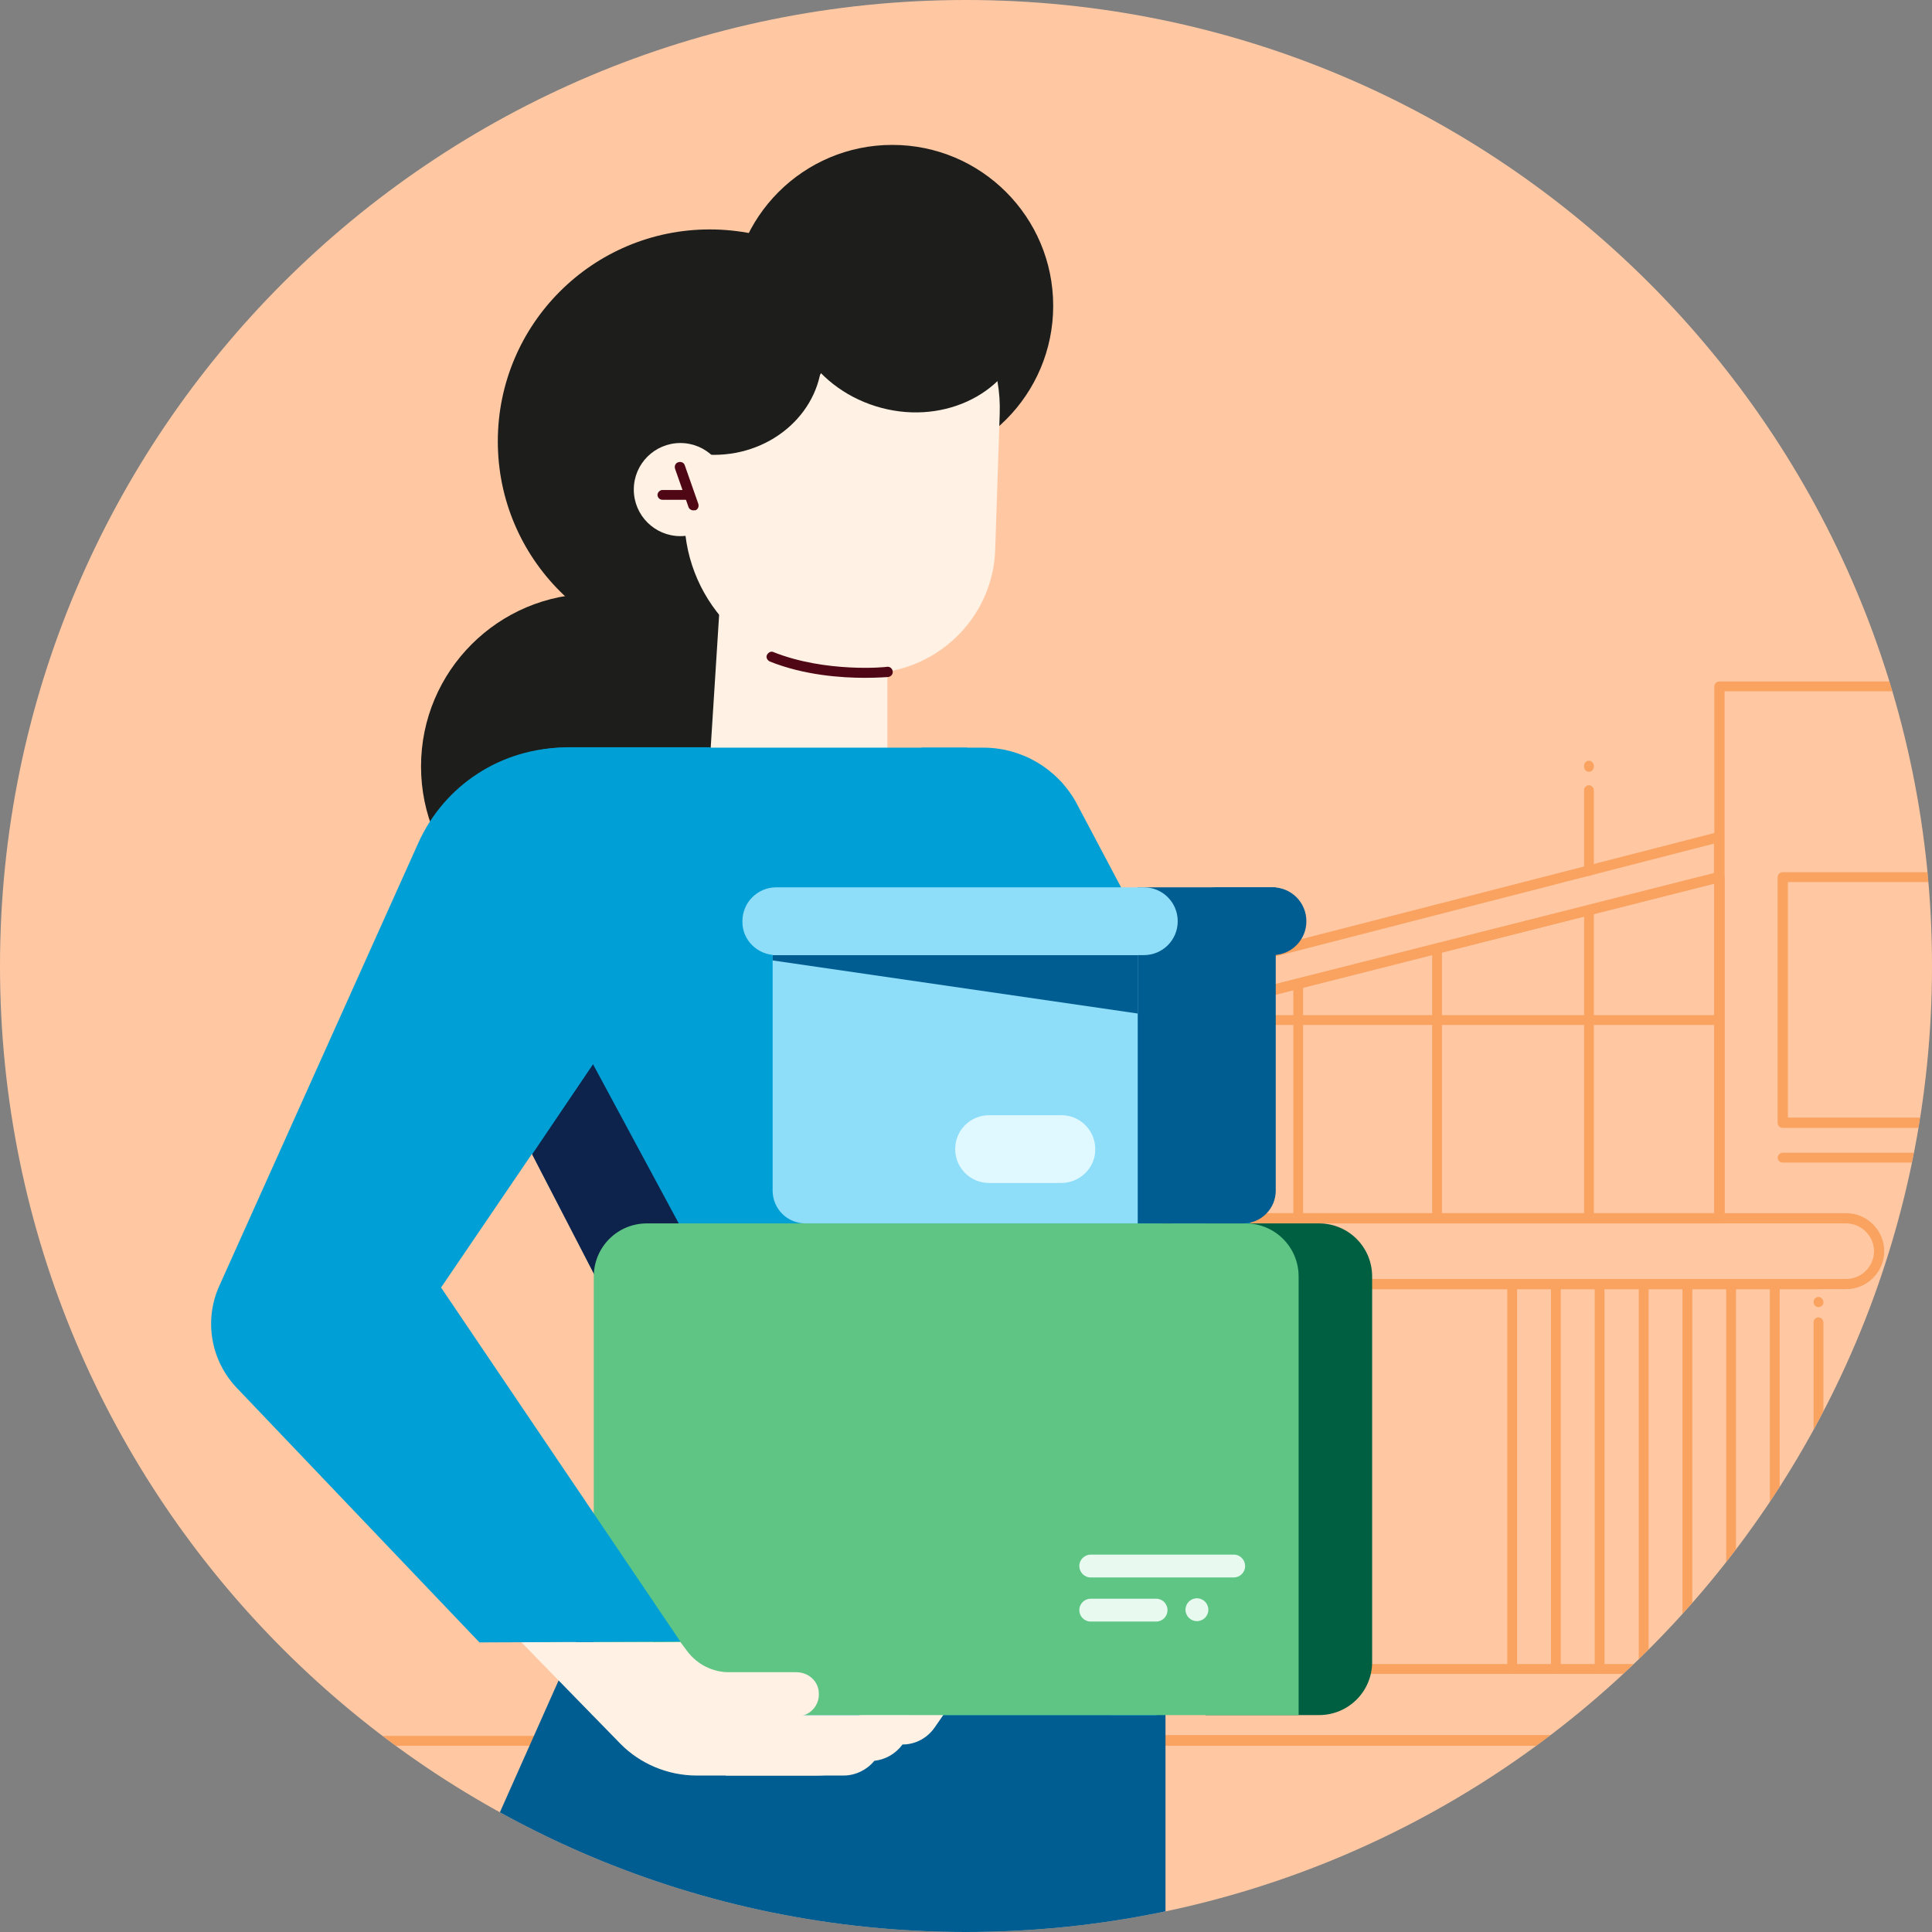 <svg viewBox="0 0 120 120" fill="none" xmlns="http://www.w3.org/2000/svg"><rect x="0" y="0" width="120" height="120" fill="#808080" stroke="none"/><g clip-path="url(#person-package-house_svg__clip0)"><path d="M0 60C0 26.863 26.863 0 60 0C93.137 0 120 26.863 120 60C120 93.137 93.137 120 60 120C26.863 120 0 93.137 0 60Z" fill="#FFC8A3"/><g opacity="0.7"><path d="M183.742 108.429H1.522C1.345 108.429 1.218 108.277 1.218 108.125C1.218 107.972 1.37 107.82 1.522 107.82H183.742C183.92 107.82 184.046 107.972 184.046 108.125C184.046 108.277 183.92 108.429 183.742 108.429Z" fill="#F89142"/><path d="M0.304 108.43C0.228 108.43 0.152 108.404 0.076 108.328C0.076 108.303 0.051 108.303 0.051 108.278C0.025 108.252 0.025 108.252 0.025 108.227C0.025 108.202 0.025 108.176 0 108.176C0 108.151 0 108.125 0 108.125C0 108.049 0.025 107.948 0.101 107.897C0.178 107.821 0.279 107.796 0.38 107.821C0.406 107.821 0.431 107.821 0.431 107.846C0.457 107.846 0.482 107.872 0.482 107.872C0.507 107.897 0.507 107.897 0.533 107.922C0.583 107.973 0.634 108.075 0.634 108.151C0.634 108.227 0.609 108.303 0.533 108.379C0.507 108.404 0.507 108.404 0.482 108.43C0.457 108.43 0.457 108.455 0.431 108.455C0.406 108.455 0.406 108.481 0.38 108.481C0.355 108.43 0.33 108.43 0.304 108.43Z" fill="#F89142"/><path d="M106.786 75.988C106.608 75.988 106.481 75.836 106.481 75.684V42.633C106.481 42.456 106.634 42.329 106.786 42.329H159.57C159.747 42.329 159.874 42.481 159.874 42.633V44.688C159.874 44.866 159.722 44.992 159.57 44.992C159.418 44.992 159.265 44.84 159.265 44.688V42.938H107.116V75.633C107.116 75.836 106.963 75.988 106.786 75.988Z" fill="#F89142"/><path d="M114.674 80.071H55.955C54.661 80.071 53.596 79.006 53.596 77.712C53.596 76.419 54.661 75.353 55.955 75.353H114.674C115.967 75.353 117.033 76.419 117.033 77.712C117.033 79.006 115.967 80.071 114.674 80.071ZM55.955 75.988C54.991 75.988 54.23 76.774 54.23 77.712C54.23 78.651 55.016 79.437 55.955 79.437H114.674C115.638 79.437 116.399 78.651 116.399 77.712C116.399 76.774 115.612 75.988 114.674 75.988H55.955Z" fill="#F89142"/><path d="M116.728 108.404H54.407C54.229 108.404 54.102 108.252 54.102 108.1V103.661C54.102 103.483 54.255 103.356 54.407 103.356H64.451H116.703C116.88 103.356 117.007 103.509 117.007 103.661V108.1C117.032 108.277 116.906 108.404 116.728 108.404ZM54.737 107.77H116.398V103.965H54.737V107.77Z" fill="#F89142"/><path d="M58.161 103.204C57.983 103.204 57.856 103.052 57.856 102.9V79.767C57.856 79.59 58.009 79.463 58.161 79.463H112.949C113.126 79.463 113.253 79.615 113.253 79.767C113.253 79.919 113.101 80.072 112.949 80.072H58.491V102.875C58.491 103.052 58.338 103.204 58.161 103.204Z" fill="#F89142"/><path d="M93.925 103.965C93.748 103.965 93.621 103.813 93.621 103.661V79.767C93.621 79.59 93.773 79.463 93.925 79.463C94.078 79.463 94.23 79.615 94.23 79.767V103.661C94.23 103.813 94.103 103.965 93.925 103.965Z" fill="#F89142"/><path d="M155.03 70.053H110.717C110.54 70.053 110.413 69.901 110.413 69.749V54.479C110.413 54.302 110.565 54.175 110.717 54.175H155.004C155.182 54.175 155.309 54.327 155.309 54.479V69.749C155.334 69.926 155.182 70.053 155.03 70.053ZM111.047 69.419H154.7V54.784H111.047V69.419Z" fill="#F89142"/><path d="M112.949 81.188C112.771 81.188 112.645 81.036 112.645 80.883V80.858C112.645 80.68 112.797 80.554 112.949 80.554C113.101 80.554 113.253 80.706 113.253 80.858V80.883C113.279 81.036 113.126 81.188 112.949 81.188Z" fill="#F89142"/><path d="M106.785 75.988H71.706C71.528 75.988 71.401 75.835 71.401 75.683V63.356C71.401 63.204 71.503 63.077 71.63 63.052L106.709 54.199C106.81 54.174 106.912 54.199 106.988 54.25C107.064 54.301 107.115 54.402 107.115 54.504V75.683C107.115 75.835 106.963 75.988 106.785 75.988ZM72.035 75.354H106.481V54.884L72.035 63.584V75.354Z" fill="#F89142"/><path d="M98.694 75.988C98.516 75.988 98.39 75.835 98.39 75.683V56.533C98.39 56.355 98.542 56.228 98.694 56.228C98.846 56.228 98.998 56.381 98.998 56.533V75.683C98.998 75.835 98.872 75.988 98.694 75.988Z" fill="#F89142"/><path d="M89.258 75.988C89.081 75.988 88.954 75.836 88.954 75.684V58.918C88.954 58.74 89.106 58.613 89.258 58.613C89.411 58.613 89.563 58.766 89.563 58.918V75.684C89.563 75.836 89.411 75.988 89.258 75.988Z" fill="#F89142"/><path d="M80.634 75.988C80.457 75.988 80.33 75.836 80.33 75.684V61.099C80.33 60.922 80.482 60.795 80.634 60.795C80.787 60.795 80.939 60.947 80.939 61.099V75.684C80.964 75.836 80.812 75.988 80.634 75.988Z" fill="#F89142"/><path d="M69.271 64.295C69.195 64.295 69.144 64.269 69.068 64.219C68.992 64.168 68.941 64.067 68.941 63.965V61.632C68.941 61.479 69.043 61.353 69.17 61.327L106.684 51.689C106.786 51.663 106.887 51.689 106.963 51.739C107.039 51.79 107.09 51.892 107.09 51.993V54.479C107.09 54.631 106.988 54.758 106.862 54.783L69.347 64.295C69.322 64.295 69.296 64.295 69.271 64.295ZM69.576 61.885V63.559L106.456 54.225V52.399L69.576 61.885Z" fill="#F89142"/><path d="M155.03 72.208H110.717C110.54 72.208 110.413 72.056 110.413 71.904C110.413 71.752 110.565 71.6 110.717 71.6H155.004C155.182 71.6 155.309 71.752 155.309 71.904C155.309 72.056 155.182 72.208 155.03 72.208Z" fill="#F89142"/><path d="M106.785 63.66H71.833C71.655 63.66 71.528 63.508 71.528 63.356C71.528 63.204 71.68 63.052 71.833 63.052H106.785C106.963 63.052 107.09 63.204 107.09 63.356C107.09 63.508 106.963 63.66 106.785 63.66Z" fill="#F89142"/><path d="M98.694 54.402C98.516 54.402 98.39 54.25 98.39 54.098V49.076C98.39 48.898 98.542 48.772 98.694 48.772C98.846 48.772 98.998 48.924 98.998 49.076V54.073C98.998 54.25 98.872 54.402 98.694 54.402Z" fill="#F89142"/><path d="M98.694 47.935C98.516 47.935 98.39 47.783 98.39 47.63V47.554C98.39 47.377 98.542 47.25 98.694 47.25C98.846 47.25 98.998 47.402 98.998 47.554V47.605C98.998 47.783 98.872 47.935 98.694 47.935Z" fill="#F89142"/><path d="M110.235 103.965C110.057 103.965 109.931 103.813 109.931 103.661V79.767C109.931 79.59 110.083 79.463 110.235 79.463C110.387 79.463 110.539 79.615 110.539 79.767V103.661C110.565 103.813 110.413 103.965 110.235 103.965Z" fill="#F89142"/><path d="M107.521 103.965C107.344 103.965 107.217 103.813 107.217 103.661V79.767C107.217 79.59 107.369 79.463 107.521 79.463C107.673 79.463 107.826 79.615 107.826 79.767V103.661C107.826 103.813 107.699 103.965 107.521 103.965Z" fill="#F89142"/><path d="M104.807 103.965C104.63 103.965 104.503 103.813 104.503 103.661V79.767C104.503 79.59 104.655 79.463 104.807 79.463C104.959 79.463 105.112 79.615 105.112 79.767V103.661C105.112 103.813 104.985 103.965 104.807 103.965Z" fill="#F89142"/><path d="M102.092 103.965C101.915 103.965 101.788 103.813 101.788 103.661V79.767C101.788 79.59 101.94 79.463 102.092 79.463C102.245 79.463 102.397 79.615 102.397 79.767V103.661C102.397 103.813 102.245 103.965 102.092 103.965Z" fill="#F89142"/><path d="M99.354 103.965C99.177 103.965 99.05 103.813 99.05 103.661V79.767C99.05 79.59 99.202 79.463 99.354 79.463C99.506 79.463 99.659 79.615 99.659 79.767V103.661C99.684 103.813 99.532 103.965 99.354 103.965Z" fill="#F89142"/><path d="M96.639 103.965C96.462 103.965 96.335 103.813 96.335 103.661V79.767C96.335 79.59 96.487 79.463 96.639 79.463C96.791 79.463 96.944 79.615 96.944 79.767V103.661C96.969 103.813 96.817 103.965 96.639 103.965Z" fill="#F89142"/><path d="M76.322 103.204C76.144 103.204 76.018 103.052 76.018 102.9V79.767C76.018 79.59 76.17 79.463 76.322 79.463C76.474 79.463 76.626 79.615 76.626 79.767V102.9C76.652 103.052 76.499 103.204 76.322 103.204Z" fill="#F89142"/><path d="M112.949 103.966C112.771 103.966 112.645 103.813 112.645 103.661V82.127C112.645 81.949 112.797 81.822 112.949 81.822C113.101 81.822 113.253 81.974 113.253 82.127V103.661C113.279 103.813 113.126 103.966 112.949 103.966Z" fill="#F89142"/></g><path d="M36.881 58.334C42.806 58.334 47.61 53.531 47.61 47.605C47.61 41.68 42.806 36.876 36.881 36.876C30.955 36.876 26.151 41.68 26.151 47.605C26.151 53.531 30.955 58.334 36.881 58.334Z" fill="#1D1D1B"/><path d="M44.084 40.578C51.355 40.578 57.248 34.685 57.248 27.414C57.248 20.144 51.355 14.25 44.084 14.25C36.814 14.25 30.92 20.144 30.92 27.414C30.92 34.685 36.814 40.578 44.084 40.578Z" fill="#1D1D1B"/><path d="M55.422 28.987C60.942 28.987 65.416 24.513 65.416 18.994C65.416 13.474 60.942 9 55.422 9C49.903 9 45.429 13.474 45.429 18.994C45.429 24.513 49.903 28.987 55.422 28.987Z" fill="#1D1D1B"/><path d="M55.118 46.565H44.135L44.972 33.375H55.118V46.565Z" fill="#FFF1E3"/><path d="M53.571 41.822L51.872 41.771C46.52 41.593 42.335 37.104 42.512 31.777L42.741 25.055C42.918 19.703 47.408 15.518 52.734 15.696C58.086 15.873 62.271 20.363 62.094 25.69L61.815 34.111C61.688 38.499 57.985 41.948 53.571 41.822Z" fill="#FFF1E3"/><path d="M44.338 28.252C48.05 28.252 51.059 25.492 51.059 22.088C51.059 18.684 48.05 15.925 44.338 15.925C40.626 15.925 37.616 18.684 37.616 22.088C37.616 25.492 40.626 28.252 44.338 28.252Z" fill="#1D1D1B"/><path d="M42.258 33.3C43.855 33.3 45.149 32.005 45.149 30.408C45.149 28.811 43.855 27.517 42.258 27.517C40.661 27.517 39.366 28.811 39.366 30.408C39.366 32.005 40.661 33.3 42.258 33.3Z" fill="#FFF1E3"/><path d="M43.07 31.702C42.943 31.702 42.816 31.626 42.766 31.499L41.928 29.115C41.878 28.937 41.954 28.759 42.131 28.709C42.309 28.658 42.486 28.734 42.537 28.912L43.374 31.296C43.425 31.474 43.349 31.651 43.171 31.702C43.146 31.677 43.121 31.702 43.07 31.702Z" fill="#500715"/><path d="M42.791 31.042H41.142C40.965 31.042 40.838 30.89 40.838 30.738C40.838 30.586 40.99 30.434 41.142 30.434H42.791C42.968 30.434 43.095 30.586 43.095 30.738C43.095 30.89 42.968 31.042 42.791 31.042Z" fill="#500715"/><path d="M47.61 25.005C49.852 25.005 51.669 23.188 51.669 20.947C51.669 18.706 49.852 16.889 47.61 16.889C45.369 16.889 43.552 18.706 43.552 20.947C43.552 23.188 45.369 25.005 47.61 25.005Z" fill="#1D1D1B"/><path d="M63.586 21.062C64.693 17.518 62.37 13.641 58.399 12.4C54.428 11.16 50.312 13.027 49.205 16.57C48.098 20.114 50.42 23.992 54.392 25.232C58.363 26.472 62.479 24.605 63.586 21.062Z" fill="#1D1D1B"/><path d="M44.49 17.574L50.578 14.226L51.389 20.009L44.49 17.574Z" fill="#1D1D1B"/><path d="M53.723 42.101C52.277 42.101 49.969 41.949 47.813 41.087C47.661 41.011 47.559 40.833 47.635 40.681C47.711 40.529 47.889 40.427 48.041 40.503C51.288 41.797 55.042 41.442 55.093 41.416C55.27 41.391 55.422 41.518 55.448 41.696C55.473 41.873 55.346 42.025 55.169 42.051C55.093 42.051 54.56 42.101 53.723 42.101Z" fill="#500715"/><path d="M28.916 141.809H72.391V106.248L36.956 99.298L31.072 112.513C28.586 118.068 27.546 124.155 28.028 130.243L28.916 141.809Z" fill="#005D92"/><path d="M72.29 92.653H46.697L35.105 46.438H60.064L72.848 66.882L72.29 92.653Z" fill="#00A0D6"/><path d="M56.918 51.841L69.575 69.9C71.021 71.955 71.452 74.568 70.793 76.977L68.18 86.235L71.858 106.527H53.393L56.918 51.841Z" fill="#00A0D6"/><path d="M57.249 46.438H61.079C63.463 46.438 65.645 47.732 66.811 49.787L76.602 68.278C77.287 69.571 77.642 70.992 77.642 72.463L77.693 88.392L71.834 106.527H68.968L57.706 51.841L57.249 46.438Z" fill="#00A0D6"/><path d="M72.468 76.825C72.29 76.825 72.163 76.672 72.163 76.52V74.39C72.163 73.603 71.96 72.817 71.58 72.107L67.902 65.512C67.826 65.36 67.877 65.157 68.029 65.081C68.181 65.005 68.384 65.055 68.46 65.208L72.138 71.802C72.569 72.589 72.797 73.477 72.797 74.39V76.52C72.772 76.672 72.62 76.825 72.468 76.825Z" fill="#0D234B"/><path d="M43.831 109.368L45.099 110.281H52.404C53.139 110.281 53.85 109.926 54.306 109.368C54.991 109.292 55.625 108.937 56.056 108.354C56.868 108.354 57.604 107.948 58.06 107.288L59.43 105.31L43.425 104.523L43.831 109.368Z" fill="#FFF1E3"/><path d="M53.394 106.527H36.754L37.921 81.087L27.04 60.034C23.818 53.82 28.333 46.413 35.334 46.413H44.085L58.137 69.038C60.217 72.589 60.8 76.8 59.811 80.782L53.394 106.527Z" fill="#00A0D6"/><path d="M33.051 71.701L36.83 66.096L42.842 77.256L37.261 79.843L33.051 71.701Z" fill="#0D234B"/><path d="M74.877 106.527H81.928C83.755 106.527 85.226 105.056 85.226 103.23V79.286C85.226 77.459 83.755 75.988 81.928 75.988H74.877V106.527Z" fill="#005E41"/><path d="M80.635 106.527H40.204C38.352 106.527 36.881 105.031 36.881 103.205V79.286C36.881 77.459 38.352 75.988 40.178 75.988H77.363C79.189 75.988 80.66 77.459 80.66 79.286V106.527H80.635Z" fill="#5EC584"/><path d="M32.341 101.962L38.53 108.303C39.747 109.546 41.472 110.282 43.273 110.282H50.679C52.506 110.282 54.256 109.47 55.372 108.1L56.615 106.553H44.922L40.534 101.987H32.341V101.962Z" fill="#FFF1E3"/><path d="M49.462 103.864H47.585H45.276C44.262 103.864 43.323 103.382 42.715 102.596L42.258 101.987L37.642 102.013L42.258 107.491H47.585V106.604H49.512C50.299 106.604 50.933 105.919 50.857 105.107C50.806 104.372 50.172 103.864 49.462 103.864Z" fill="#FFF1E3"/><path d="M39.696 46.438H35.131C31.174 46.438 27.597 48.747 25.974 52.374L13.621 79.869C12.658 82 13.089 84.511 14.712 86.21L29.779 102.013L42.258 101.962L27.395 79.971L36.83 66.096L39.696 46.438Z" fill="#00A0D6"/><path d="M67.394 64.472C67.318 64.472 67.242 64.447 67.191 64.396L67.166 64.371C67.039 64.269 67.014 64.066 67.115 63.914C67.217 63.787 67.42 63.762 67.572 63.863L67.597 63.889C67.724 63.99 67.749 64.193 67.648 64.345C67.572 64.421 67.496 64.472 67.394 64.472Z" fill="#0D234B"/><path d="M62.093 64.346H59.912C58.694 64.346 57.73 63.357 57.73 62.165C57.73 60.947 58.72 59.983 59.912 59.983H62.093C63.311 59.983 64.275 60.973 64.275 62.165C64.275 63.357 63.311 64.346 62.093 64.346Z" fill="#005D92"/><path d="M54.51 64.321C55.714 64.321 56.691 63.344 56.691 62.139C56.691 60.935 55.714 59.958 54.51 59.958C53.305 59.958 52.328 60.935 52.328 62.139C52.328 63.344 53.305 64.321 54.51 64.321Z" fill="#005D92"/><path d="M50.019 75.988H71.25V55.849H47.99V73.959C47.99 75.075 48.903 75.988 50.019 75.988Z" fill="#8EDDF9"/><path d="M77.21 75.988H70.666V55.113H79.239V73.959C79.239 75.075 78.326 75.988 77.21 75.988Z" fill="#005D92"/><path d="M79.036 59.324H75.612C74.445 59.324 73.507 58.385 73.507 57.219C73.507 56.052 74.445 55.113 75.612 55.113H79.036C80.203 55.113 81.142 56.052 81.142 57.219C81.142 58.385 80.203 59.324 79.036 59.324Z" fill="#005D92"/><path d="M47.99 59.654L70.666 62.951V59.324H47.99V59.654Z" fill="#005D92"/><path d="M65.923 73.477H61.433C60.267 73.477 59.328 72.539 59.328 71.372C59.328 70.205 60.267 69.267 61.433 69.267H65.923C67.09 69.267 68.028 70.205 68.028 71.372C68.054 72.513 67.09 73.477 65.923 73.477Z" fill="#E0F8FF"/><path d="M48.218 59.324H71.046C72.213 59.324 73.151 58.385 73.151 57.219C73.151 56.052 72.213 55.113 71.046 55.113H48.218C47.051 55.113 46.113 56.052 46.113 57.219C46.087 58.385 47.051 59.324 48.218 59.324Z" fill="#8EDDF9"/><path d="M76.627 97.979H67.749C67.343 97.979 67.039 97.649 67.039 97.269C67.039 96.863 67.369 96.559 67.749 96.559H76.627C77.033 96.559 77.337 96.888 77.337 97.269C77.337 97.675 77.007 97.979 76.627 97.979Z" fill="#E8F9EF"/><path d="M71.807 100.718H67.748C67.343 100.718 67.038 100.389 67.038 100.008C67.038 99.602 67.368 99.298 67.748 99.298H71.807C72.213 99.298 72.517 99.628 72.517 100.008C72.517 100.389 72.213 100.718 71.807 100.718Z" fill="#E8F9EF"/><path d="M74.343 100.693C74.735 100.693 75.053 100.375 75.053 99.983C75.053 99.59 74.735 99.272 74.343 99.272C73.951 99.272 73.633 99.59 73.633 99.983C73.633 100.375 73.951 100.693 74.343 100.693Z" fill="#E8F9EF"/></g><defs><clipPath id="person-package-house_svg__clip0"><path d="M0 60C0 26.863 26.863 0 60 0C93.137 0 120 26.863 120 60C120 93.137 93.137 120 60 120C26.863 120 0 93.137 0 60Z" fill="white"/></clipPath></defs></svg>
